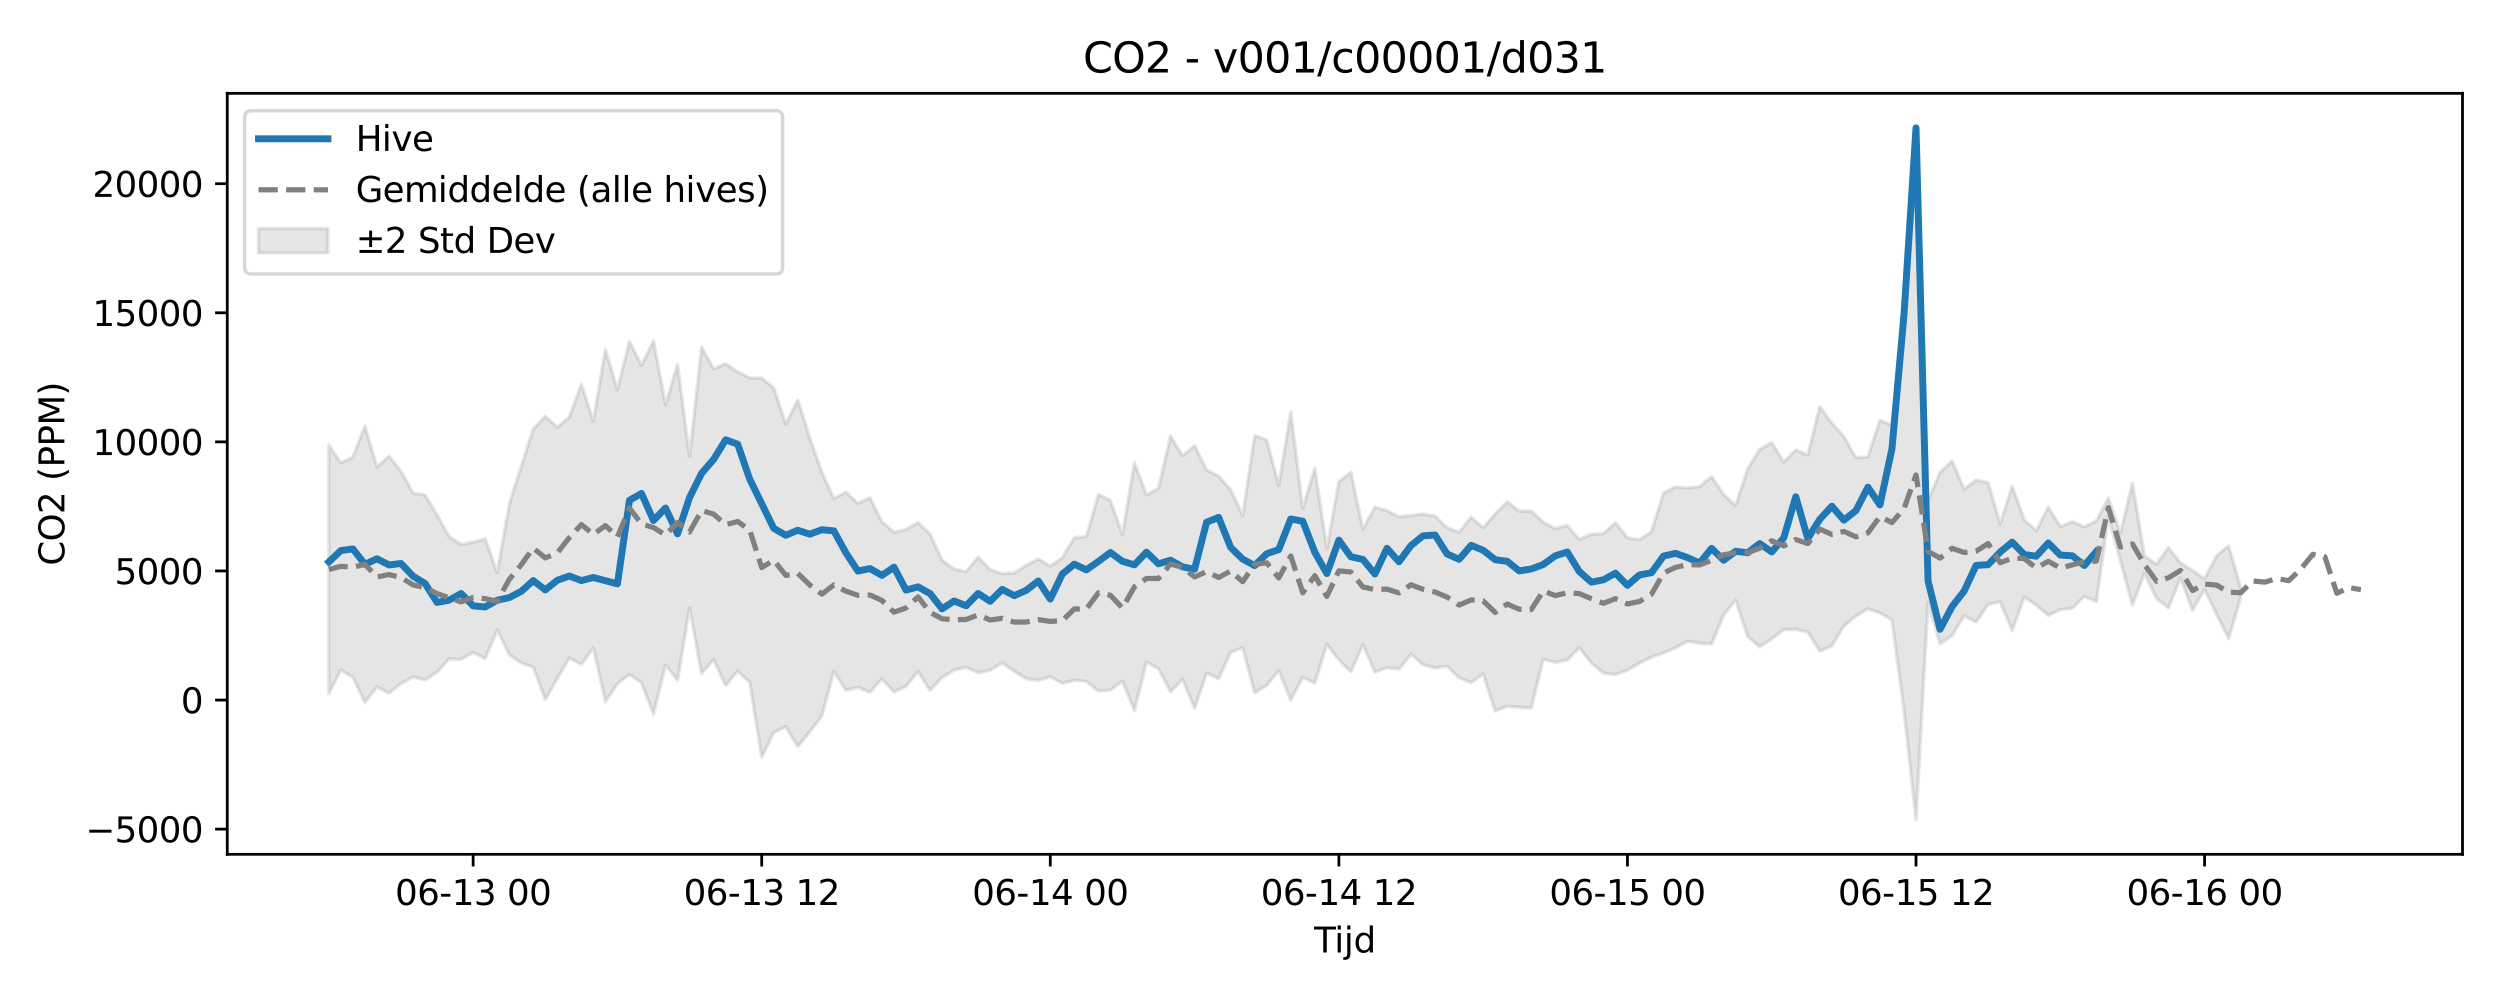 <?xml version="1.0" encoding="utf-8" standalone="no"?>
<!DOCTYPE svg PUBLIC "-//W3C//DTD SVG 1.1//EN"
  "http://www.w3.org/Graphics/SVG/1.1/DTD/svg11.dtd">
<svg xmlns:xlink="http://www.w3.org/1999/xlink" width="720pt" height="288pt" viewBox="0 0 720 288" xmlns="http://www.w3.org/2000/svg" version="1.1">
 <defs>
  <style type="text/css">*{stroke-linejoin: round; stroke-linecap: butt}</style>
 </defs>
 <g id="figure_1">
  <g id="patch_1">
   <path d="M 0 288 
L 720 288 
L 720 0 
L 0 0 
z
" style="fill: #ffffff"/>
  </g>
  <g id="axes_1">
   <g id="patch_2">
    <path d="M 65.45 246.04 
L 709.2 246.04 
L 709.2 26.88 
L 65.45 26.88 
z
" style="fill: #ffffff"/>
   </g>
   <g id="FillBetweenPolyCollection_1">
    <defs>
     <path id="m4f53789cec" d="M 94.711 -159.747 
L 94.711 -88.22 
L 98.174 -95.072 
L 101.637 -92.901 
L 105.1 -85.706 
L 108.563 -90.148 
L 112.026 -88.399 
L 115.489 -91.156 
L 118.952 -93.038 
L 122.414 -92.172 
L 125.877 -94.404 
L 129.34 -98.206 
L 132.803 -98.094 
L 136.266 -100.063 
L 139.729 -98.307 
L 143.192 -106.58 
L 146.655 -99.496 
L 150.117 -97.05 
L 153.58 -95.89 
L 157.043 -86.528 
L 160.506 -92.598 
L 163.969 -98.506 
L 167.432 -96.616 
L 170.895 -101.46 
L 174.358 -85.903 
L 177.821 -91.038 
L 181.283 -93.74 
L 184.746 -91.401 
L 188.209 -82.318 
L 191.672 -96.468 
L 195.135 -92.121 
L 198.598 -112.971 
L 202.061 -93.983 
L 205.524 -98.1 
L 208.987 -90.545 
L 212.449 -94.687 
L 215.912 -91.541 
L 219.375 -69.968 
L 222.838 -77.025 
L 226.301 -78.741 
L 229.764 -72.966 
L 233.227 -77.245 
L 236.69 -81.805 
L 240.152 -94.617 
L 243.615 -89.24 
L 247.078 -90.054 
L 250.541 -88.648 
L 254.004 -92.493 
L 257.467 -88.682 
L 260.93 -90.338 
L 264.393 -94.593 
L 267.856 -89.149 
L 271.318 -92.912 
L 274.781 -94.988 
L 278.244 -95.811 
L 281.707 -94.251 
L 285.17 -94.956 
L 288.633 -97.072 
L 292.096 -94.71 
L 295.559 -92.546 
L 299.021 -92.041 
L 302.484 -93.122 
L 305.947 -91.192 
L 309.41 -92.102 
L 312.873 -91.745 
L 316.336 -88.988 
L 319.799 -89.224 
L 323.262 -91.804 
L 326.725 -83.398 
L 330.187 -97.308 
L 333.65 -95.393 
L 337.113 -88.75 
L 340.576 -92.36 
L 344.039 -84.012 
L 347.502 -94.116 
L 350.965 -92.544 
L 354.428 -100.125 
L 357.89 -101.442 
L 361.353 -88.484 
L 364.816 -90.567 
L 368.279 -94.902 
L 371.742 -86.395 
L 375.205 -92.98 
L 378.668 -91.248 
L 382.131 -102.481 
L 385.594 -97.931 
L 389.056 -94.541 
L 392.519 -102.324 
L 395.982 -94.421 
L 399.445 -95.708 
L 402.908 -95.272 
L 406.371 -99.617 
L 409.834 -96.603 
L 413.297 -95.621 
L 416.76 -96.088 
L 420.222 -92.791 
L 423.685 -91.375 
L 427.148 -93.906 
L 430.611 -83.234 
L 434.074 -84.562 
L 437.537 -84.289 
L 441 -84.053 
L 444.463 -98.084 
L 447.925 -97.217 
L 451.388 -97.887 
L 454.851 -101.454 
L 458.314 -97.044 
L 461.777 -94.185 
L 465.24 -93.705 
L 468.703 -95.009 
L 472.166 -97.007 
L 475.629 -98.757 
L 479.091 -99.926 
L 482.554 -101.414 
L 486.017 -103.373 
L 489.48 -102.714 
L 492.943 -102.529 
L 496.406 -110.894 
L 499.869 -115.14 
L 503.332 -104.713 
L 506.794 -101.649 
L 510.257 -104.01 
L 513.72 -106.649 
L 517.183 -106.772 
L 520.646 -105.965 
L 524.109 -100.438 
L 527.572 -101.983 
L 531.035 -107.659 
L 534.498 -110.57 
L 537.96 -112.655 
L 541.423 -111.475 
L 544.886 -109.451 
L 548.349 -83.362 
L 551.812 -51.922 
L 555.275 -114.528 
L 558.738 -102.566 
L 562.201 -104.95 
L 565.663 -110.613 
L 569.126 -108.846 
L 572.589 -113.931 
L 576.052 -114.69 
L 579.515 -106.447 
L 582.978 -116.052 
L 586.441 -113.69 
L 589.904 -110.774 
L 593.367 -112.428 
L 596.829 -112.816 
L 600.292 -116.269 
L 603.755 -114.75 
L 607.218 -139.042 
L 610.681 -126.462 
L 614.144 -113.814 
L 617.607 -122.932 
L 621.07 -115.686 
L 624.533 -112.935 
L 627.995 -121.542 
L 631.458 -112.211 
L 634.921 -118.254 
L 638.384 -111.041 
L 641.847 -104.124 
L 645.31 -115.805 
L 645.31 -118.763 
L 645.31 -118.763 
L 641.847 -130.798 
L 638.384 -127.956 
L 634.921 -121.303 
L 631.458 -123.672 
L 627.995 -125.881 
L 624.533 -130.299 
L 621.07 -125.507 
L 617.607 -127.846 
L 614.144 -148.864 
L 610.681 -134.488 
L 607.218 -144.524 
L 603.755 -138.032 
L 600.292 -136.224 
L 596.829 -137.786 
L 593.367 -136.334 
L 589.904 -141.92 
L 586.441 -135.117 
L 582.978 -138.262 
L 579.515 -148.024 
L 576.052 -137.16 
L 572.589 -148.966 
L 569.126 -149.722 
L 565.663 -147.158 
L 562.201 -155.233 
L 558.738 -151.968 
L 555.275 -143.896 
L 551.812 -250.525 
L 548.349 -199.64 
L 544.886 -165.535 
L 541.423 -166.96 
L 537.96 -156.421 
L 534.498 -156.195 
L 531.035 -162.253 
L 527.572 -166.142 
L 524.109 -170.839 
L 520.646 -156.941 
L 517.183 -158.436 
L 513.72 -154.911 
L 510.257 -160.52 
L 506.794 -158.577 
L 503.332 -152.937 
L 499.869 -142.391 
L 496.406 -145.59 
L 492.943 -150.714 
L 489.48 -147.871 
L 486.017 -147.416 
L 482.554 -147.792 
L 479.091 -145.982 
L 475.629 -134.94 
L 472.166 -132.528 
L 468.703 -133.122 
L 465.24 -137.453 
L 461.777 -134.323 
L 458.314 -134.111 
L 454.851 -132.627 
L 451.388 -136.676 
L 447.925 -135.721 
L 444.463 -137.55 
L 441 -140.81 
L 437.537 -140.785 
L 434.074 -143.502 
L 430.611 -140.006 
L 427.148 -135.99 
L 423.685 -139.054 
L 420.222 -134.709 
L 416.76 -136.015 
L 413.297 -139.374 
L 409.834 -139.939 
L 406.371 -139.563 
L 402.908 -139.183 
L 399.445 -140.967 
L 395.982 -141.932 
L 392.519 -135.579 
L 389.056 -151.983 
L 385.594 -149.246 
L 382.131 -129.979 
L 378.668 -153.171 
L 375.205 -141.553 
L 371.742 -169.372 
L 368.279 -148.199 
L 364.816 -161.248 
L 361.353 -162.521 
L 357.89 -139.496 
L 354.428 -146.938 
L 350.965 -150.835 
L 347.502 -152.615 
L 344.039 -159.68 
L 340.576 -156.75 
L 337.113 -162.384 
L 333.65 -147.387 
L 330.187 -145.495 
L 326.725 -154.64 
L 323.262 -133.975 
L 319.799 -143.908 
L 316.336 -145.538 
L 312.873 -133.455 
L 309.41 -133.161 
L 305.947 -127.35 
L 302.484 -124.94 
L 299.021 -127.038 
L 295.559 -125.162 
L 292.096 -122.982 
L 288.633 -122.809 
L 285.17 -123.913 
L 281.707 -127.585 
L 278.244 -123.371 
L 274.781 -124.084 
L 271.318 -126.656 
L 267.856 -134.153 
L 264.393 -137.562 
L 260.93 -135.501 
L 257.467 -134.698 
L 254.004 -137.682 
L 250.541 -144.627 
L 247.078 -143.023 
L 243.615 -146.242 
L 240.152 -144.423 
L 236.69 -151.989 
L 233.227 -161.796 
L 229.764 -172.799 
L 226.301 -165.839 
L 222.838 -176.309 
L 219.375 -179.08 
L 215.912 -179.15 
L 212.449 -180.9 
L 208.987 -183.262 
L 205.524 -181.747 
L 202.061 -187.981 
L 198.598 -156.626 
L 195.135 -182.949 
L 191.672 -171.389 
L 188.209 -189.823 
L 184.746 -182.766 
L 181.283 -189.654 
L 177.821 -175.764 
L 174.358 -187.337 
L 170.895 -166.702 
L 167.432 -177.258 
L 163.969 -167.847 
L 160.506 -164.946 
L 157.043 -168.114 
L 153.58 -164.426 
L 150.117 -153.68 
L 146.655 -142.731 
L 143.192 -123.045 
L 139.729 -132.858 
L 136.266 -131.795 
L 132.803 -131.211 
L 129.34 -133.431 
L 125.877 -139.682 
L 122.414 -145.372 
L 118.952 -146.062 
L 115.489 -152.22 
L 112.026 -156.65 
L 108.563 -153.498 
L 105.1 -165.255 
L 101.637 -156.368 
L 98.174 -154.708 
L 94.711 -159.747 
z
" style="stroke: #808080; stroke-opacity: 0.2"/>
    </defs>
    <g clip-path="url(#p62707afe57)">
     <use xlink:href="#m4f53789cec" x="0" y="288" style="fill: #808080; fill-opacity: 0.2; stroke: #808080; stroke-opacity: 0.2"/>
    </g>
   </g>
   <g id="matplotlib.axis_1">
    <g id="xtick_1">
     <g id="line2d_1">
      <defs>
       <path id="m3d65897a91" d="M 0 0 
L 0 3.5 
" style="stroke: #000000; stroke-width: 0.8"/>
      </defs>
      <g>
       <use xlink:href="#m3d65897a91" x="136.266" y="246.04" style="stroke: #000000; stroke-width: 0.8"/>
      </g>
     </g>
     <g id="text_1">
      <!-- 06-13 00 -->
      <g transform="translate(113.785 260.638) scale(0.1 -0.1)">
       <defs>
        <path id="DejaVuSans-30" d="M 2034 4250 
Q 1547 4250 1301 3770 
Q 1056 3291 1056 2328 
Q 1056 1369 1301 889 
Q 1547 409 2034 409 
Q 2525 409 2770 889 
Q 3016 1369 3016 2328 
Q 3016 3291 2770 3770 
Q 2525 4250 2034 4250 
z
M 2034 4750 
Q 2819 4750 3233 4129 
Q 3647 3509 3647 2328 
Q 3647 1150 3233 529 
Q 2819 -91 2034 -91 
Q 1250 -91 836 529 
Q 422 1150 422 2328 
Q 422 3509 836 4129 
Q 1250 4750 2034 4750 
z
" transform="scale(0.016)"/>
        <path id="DejaVuSans-36" d="M 2113 2584 
Q 1688 2584 1439 2293 
Q 1191 2003 1191 1497 
Q 1191 994 1439 701 
Q 1688 409 2113 409 
Q 2538 409 2786 701 
Q 3034 994 3034 1497 
Q 3034 2003 2786 2293 
Q 2538 2584 2113 2584 
z
M 3366 4563 
L 3366 3988 
Q 3128 4100 2886 4159 
Q 2644 4219 2406 4219 
Q 1781 4219 1451 3797 
Q 1122 3375 1075 2522 
Q 1259 2794 1537 2939 
Q 1816 3084 2150 3084 
Q 2853 3084 3261 2657 
Q 3669 2231 3669 1497 
Q 3669 778 3244 343 
Q 2819 -91 2113 -91 
Q 1303 -91 875 529 
Q 447 1150 447 2328 
Q 447 3434 972 4092 
Q 1497 4750 2381 4750 
Q 2619 4750 2861 4703 
Q 3103 4656 3366 4563 
z
" transform="scale(0.016)"/>
        <path id="DejaVuSans-2d" d="M 313 2009 
L 1997 2009 
L 1997 1497 
L 313 1497 
L 313 2009 
z
" transform="scale(0.016)"/>
        <path id="DejaVuSans-31" d="M 794 531 
L 1825 531 
L 1825 4091 
L 703 3866 
L 703 4441 
L 1819 4666 
L 2450 4666 
L 2450 531 
L 3481 531 
L 3481 0 
L 794 0 
L 794 531 
z
" transform="scale(0.016)"/>
        <path id="DejaVuSans-33" d="M 2597 2516 
Q 3050 2419 3304 2112 
Q 3559 1806 3559 1356 
Q 3559 666 3084 287 
Q 2609 -91 1734 -91 
Q 1441 -91 1130 -33 
Q 819 25 488 141 
L 488 750 
Q 750 597 1062 519 
Q 1375 441 1716 441 
Q 2309 441 2620 675 
Q 2931 909 2931 1356 
Q 2931 1769 2642 2001 
Q 2353 2234 1838 2234 
L 1294 2234 
L 1294 2753 
L 1863 2753 
Q 2328 2753 2575 2939 
Q 2822 3125 2822 3475 
Q 2822 3834 2567 4026 
Q 2313 4219 1838 4219 
Q 1578 4219 1281 4162 
Q 984 4106 628 3988 
L 628 4550 
Q 988 4650 1302 4700 
Q 1616 4750 1894 4750 
Q 2613 4750 3031 4423 
Q 3450 4097 3450 3541 
Q 3450 3153 3228 2886 
Q 3006 2619 2597 2516 
z
" transform="scale(0.016)"/>
        <path id="DejaVuSans-20" transform="scale(0.016)"/>
       </defs>
       <use xlink:href="#DejaVuSans-30"/>
       <use xlink:href="#DejaVuSans-36" transform="translate(63.623 0)"/>
       <use xlink:href="#DejaVuSans-2d" transform="translate(127.246 0)"/>
       <use xlink:href="#DejaVuSans-31" transform="translate(163.33 0)"/>
       <use xlink:href="#DejaVuSans-33" transform="translate(226.953 0)"/>
       <use xlink:href="#DejaVuSans-20" transform="translate(290.576 0)"/>
       <use xlink:href="#DejaVuSans-30" transform="translate(322.363 0)"/>
       <use xlink:href="#DejaVuSans-30" transform="translate(385.986 0)"/>
      </g>
     </g>
    </g>
    <g id="xtick_2">
     <g id="line2d_2">
      <g>
       <use xlink:href="#m3d65897a91" x="219.375" y="246.04" style="stroke: #000000; stroke-width: 0.8"/>
      </g>
     </g>
     <g id="text_2">
      <!-- 06-13 12 -->
      <g transform="translate(196.895 260.638) scale(0.1 -0.1)">
       <defs>
        <path id="DejaVuSans-32" d="M 1228 531 
L 3431 531 
L 3431 0 
L 469 0 
L 469 531 
Q 828 903 1448 1529 
Q 2069 2156 2228 2338 
Q 2531 2678 2651 2914 
Q 2772 3150 2772 3378 
Q 2772 3750 2511 3984 
Q 2250 4219 1831 4219 
Q 1534 4219 1204 4116 
Q 875 4013 500 3803 
L 500 4441 
Q 881 4594 1212 4672 
Q 1544 4750 1819 4750 
Q 2544 4750 2975 4387 
Q 3406 4025 3406 3419 
Q 3406 3131 3298 2873 
Q 3191 2616 2906 2266 
Q 2828 2175 2409 1742 
Q 1991 1309 1228 531 
z
" transform="scale(0.016)"/>
       </defs>
       <use xlink:href="#DejaVuSans-30"/>
       <use xlink:href="#DejaVuSans-36" transform="translate(63.623 0)"/>
       <use xlink:href="#DejaVuSans-2d" transform="translate(127.246 0)"/>
       <use xlink:href="#DejaVuSans-31" transform="translate(163.33 0)"/>
       <use xlink:href="#DejaVuSans-33" transform="translate(226.953 0)"/>
       <use xlink:href="#DejaVuSans-20" transform="translate(290.576 0)"/>
       <use xlink:href="#DejaVuSans-31" transform="translate(322.363 0)"/>
       <use xlink:href="#DejaVuSans-32" transform="translate(385.986 0)"/>
      </g>
     </g>
    </g>
    <g id="xtick_3">
     <g id="line2d_3">
      <g>
       <use xlink:href="#m3d65897a91" x="302.484" y="246.04" style="stroke: #000000; stroke-width: 0.8"/>
      </g>
     </g>
     <g id="text_3">
      <!-- 06-14 00 -->
      <g transform="translate(280.004 260.638) scale(0.1 -0.1)">
       <defs>
        <path id="DejaVuSans-34" d="M 2419 4116 
L 825 1625 
L 2419 1625 
L 2419 4116 
z
M 2253 4666 
L 3047 4666 
L 3047 1625 
L 3713 1625 
L 3713 1100 
L 3047 1100 
L 3047 0 
L 2419 0 
L 2419 1100 
L 313 1100 
L 313 1709 
L 2253 4666 
z
" transform="scale(0.016)"/>
       </defs>
       <use xlink:href="#DejaVuSans-30"/>
       <use xlink:href="#DejaVuSans-36" transform="translate(63.623 0)"/>
       <use xlink:href="#DejaVuSans-2d" transform="translate(127.246 0)"/>
       <use xlink:href="#DejaVuSans-31" transform="translate(163.33 0)"/>
       <use xlink:href="#DejaVuSans-34" transform="translate(226.953 0)"/>
       <use xlink:href="#DejaVuSans-20" transform="translate(290.576 0)"/>
       <use xlink:href="#DejaVuSans-30" transform="translate(322.363 0)"/>
       <use xlink:href="#DejaVuSans-30" transform="translate(385.986 0)"/>
      </g>
     </g>
    </g>
    <g id="xtick_4">
     <g id="line2d_4">
      <g>
       <use xlink:href="#m3d65897a91" x="385.594" y="246.04" style="stroke: #000000; stroke-width: 0.8"/>
      </g>
     </g>
     <g id="text_4">
      <!-- 06-14 12 -->
      <g transform="translate(363.113 260.638) scale(0.1 -0.1)">
       <use xlink:href="#DejaVuSans-30"/>
       <use xlink:href="#DejaVuSans-36" transform="translate(63.623 0)"/>
       <use xlink:href="#DejaVuSans-2d" transform="translate(127.246 0)"/>
       <use xlink:href="#DejaVuSans-31" transform="translate(163.33 0)"/>
       <use xlink:href="#DejaVuSans-34" transform="translate(226.953 0)"/>
       <use xlink:href="#DejaVuSans-20" transform="translate(290.576 0)"/>
       <use xlink:href="#DejaVuSans-31" transform="translate(322.363 0)"/>
       <use xlink:href="#DejaVuSans-32" transform="translate(385.986 0)"/>
      </g>
     </g>
    </g>
    <g id="xtick_5">
     <g id="line2d_5">
      <g>
       <use xlink:href="#m3d65897a91" x="468.703" y="246.04" style="stroke: #000000; stroke-width: 0.8"/>
      </g>
     </g>
     <g id="text_5">
      <!-- 06-15 00 -->
      <g transform="translate(446.222 260.638) scale(0.1 -0.1)">
       <defs>
        <path id="DejaVuSans-35" d="M 691 4666 
L 3169 4666 
L 3169 4134 
L 1269 4134 
L 1269 2991 
Q 1406 3038 1543 3061 
Q 1681 3084 1819 3084 
Q 2600 3084 3056 2656 
Q 3513 2228 3513 1497 
Q 3513 744 3044 326 
Q 2575 -91 1722 -91 
Q 1428 -91 1123 -41 
Q 819 9 494 109 
L 494 744 
Q 775 591 1075 516 
Q 1375 441 1709 441 
Q 2250 441 2565 725 
Q 2881 1009 2881 1497 
Q 2881 1984 2565 2268 
Q 2250 2553 1709 2553 
Q 1456 2553 1204 2497 
Q 953 2441 691 2322 
L 691 4666 
z
" transform="scale(0.016)"/>
       </defs>
       <use xlink:href="#DejaVuSans-30"/>
       <use xlink:href="#DejaVuSans-36" transform="translate(63.623 0)"/>
       <use xlink:href="#DejaVuSans-2d" transform="translate(127.246 0)"/>
       <use xlink:href="#DejaVuSans-31" transform="translate(163.33 0)"/>
       <use xlink:href="#DejaVuSans-35" transform="translate(226.953 0)"/>
       <use xlink:href="#DejaVuSans-20" transform="translate(290.576 0)"/>
       <use xlink:href="#DejaVuSans-30" transform="translate(322.363 0)"/>
       <use xlink:href="#DejaVuSans-30" transform="translate(385.986 0)"/>
      </g>
     </g>
    </g>
    <g id="xtick_6">
     <g id="line2d_6">
      <g>
       <use xlink:href="#m3d65897a91" x="551.812" y="246.04" style="stroke: #000000; stroke-width: 0.8"/>
      </g>
     </g>
     <g id="text_6">
      <!-- 06-15 12 -->
      <g transform="translate(529.331 260.638) scale(0.1 -0.1)">
       <use xlink:href="#DejaVuSans-30"/>
       <use xlink:href="#DejaVuSans-36" transform="translate(63.623 0)"/>
       <use xlink:href="#DejaVuSans-2d" transform="translate(127.246 0)"/>
       <use xlink:href="#DejaVuSans-31" transform="translate(163.33 0)"/>
       <use xlink:href="#DejaVuSans-35" transform="translate(226.953 0)"/>
       <use xlink:href="#DejaVuSans-20" transform="translate(290.576 0)"/>
       <use xlink:href="#DejaVuSans-31" transform="translate(322.363 0)"/>
       <use xlink:href="#DejaVuSans-32" transform="translate(385.986 0)"/>
      </g>
     </g>
    </g>
    <g id="xtick_7">
     <g id="line2d_7">
      <g>
       <use xlink:href="#m3d65897a91" x="634.921" y="246.04" style="stroke: #000000; stroke-width: 0.8"/>
      </g>
     </g>
     <g id="text_7">
      <!-- 06-16 00 -->
      <g transform="translate(612.441 260.638) scale(0.1 -0.1)">
       <use xlink:href="#DejaVuSans-30"/>
       <use xlink:href="#DejaVuSans-36" transform="translate(63.623 0)"/>
       <use xlink:href="#DejaVuSans-2d" transform="translate(127.246 0)"/>
       <use xlink:href="#DejaVuSans-31" transform="translate(163.33 0)"/>
       <use xlink:href="#DejaVuSans-36" transform="translate(226.953 0)"/>
       <use xlink:href="#DejaVuSans-20" transform="translate(290.576 0)"/>
       <use xlink:href="#DejaVuSans-30" transform="translate(322.363 0)"/>
       <use xlink:href="#DejaVuSans-30" transform="translate(385.986 0)"/>
      </g>
     </g>
    </g>
    <g id="text_8">
     <!-- Tijd -->
     <g transform="translate(378.475 274.317) scale(0.1 -0.1)">
      <defs>
       <path id="DejaVuSans-54" d="M -19 4666 
L 3928 4666 
L 3928 4134 
L 2272 4134 
L 2272 0 
L 1638 0 
L 1638 4134 
L -19 4134 
L -19 4666 
z
" transform="scale(0.016)"/>
       <path id="DejaVuSans-69" d="M 603 3500 
L 1178 3500 
L 1178 0 
L 603 0 
L 603 3500 
z
M 603 4863 
L 1178 4863 
L 1178 4134 
L 603 4134 
L 603 4863 
z
" transform="scale(0.016)"/>
       <path id="DejaVuSans-6a" d="M 603 3500 
L 1178 3500 
L 1178 -63 
Q 1178 -731 923 -1031 
Q 669 -1331 103 -1331 
L -116 -1331 
L -116 -844 
L 38 -844 
Q 366 -844 484 -692 
Q 603 -541 603 -63 
L 603 3500 
z
M 603 4863 
L 1178 4863 
L 1178 4134 
L 603 4134 
L 603 4863 
z
" transform="scale(0.016)"/>
       <path id="DejaVuSans-64" d="M 2906 2969 
L 2906 4863 
L 3481 4863 
L 3481 0 
L 2906 0 
L 2906 525 
Q 2725 213 2448 61 
Q 2172 -91 1784 -91 
Q 1150 -91 751 415 
Q 353 922 353 1747 
Q 353 2572 751 3078 
Q 1150 3584 1784 3584 
Q 2172 3584 2448 3432 
Q 2725 3281 2906 2969 
z
M 947 1747 
Q 947 1113 1208 752 
Q 1469 391 1925 391 
Q 2381 391 2643 752 
Q 2906 1113 2906 1747 
Q 2906 2381 2643 2742 
Q 2381 3103 1925 3103 
Q 1469 3103 1208 2742 
Q 947 2381 947 1747 
z
" transform="scale(0.016)"/>
      </defs>
      <use xlink:href="#DejaVuSans-54"/>
      <use xlink:href="#DejaVuSans-69" transform="translate(57.959 0)"/>
      <use xlink:href="#DejaVuSans-6a" transform="translate(85.742 0)"/>
      <use xlink:href="#DejaVuSans-64" transform="translate(113.525 0)"/>
     </g>
    </g>
   </g>
   <g id="matplotlib.axis_2">
    <g id="ytick_1">
     <g id="line2d_8">
      <defs>
       <path id="m93bdaafe92" d="M 0 0 
L -3.5 0 
" style="stroke: #000000; stroke-width: 0.8"/>
      </defs>
      <g>
       <use xlink:href="#m93bdaafe92" x="65.45" y="238.789" style="stroke: #000000; stroke-width: 0.8"/>
      </g>
     </g>
     <g id="text_9">
      <!-- −5000 -->
      <g transform="translate(24.62 242.588) scale(0.1 -0.1)">
       <defs>
        <path id="DejaVuSans-2212" d="M 678 2272 
L 4684 2272 
L 4684 1741 
L 678 1741 
L 678 2272 
z
" transform="scale(0.016)"/>
       </defs>
       <use xlink:href="#DejaVuSans-2212"/>
       <use xlink:href="#DejaVuSans-35" transform="translate(83.789 0)"/>
       <use xlink:href="#DejaVuSans-30" transform="translate(147.412 0)"/>
       <use xlink:href="#DejaVuSans-30" transform="translate(211.035 0)"/>
       <use xlink:href="#DejaVuSans-30" transform="translate(274.658 0)"/>
      </g>
     </g>
    </g>
    <g id="ytick_2">
     <g id="line2d_9">
      <g>
       <use xlink:href="#m93bdaafe92" x="65.45" y="201.612" style="stroke: #000000; stroke-width: 0.8"/>
      </g>
     </g>
     <g id="text_10">
      <!-- 0 -->
      <g transform="translate(52.087 205.412) scale(0.1 -0.1)">
       <use xlink:href="#DejaVuSans-30"/>
      </g>
     </g>
    </g>
    <g id="ytick_3">
     <g id="line2d_10">
      <g>
       <use xlink:href="#m93bdaafe92" x="65.45" y="164.436" style="stroke: #000000; stroke-width: 0.8"/>
      </g>
     </g>
     <g id="text_11">
      <!-- 5000 -->
      <g transform="translate(33 168.235) scale(0.1 -0.1)">
       <use xlink:href="#DejaVuSans-35"/>
       <use xlink:href="#DejaVuSans-30" transform="translate(63.623 0)"/>
       <use xlink:href="#DejaVuSans-30" transform="translate(127.246 0)"/>
       <use xlink:href="#DejaVuSans-30" transform="translate(190.869 0)"/>
      </g>
     </g>
    </g>
    <g id="ytick_4">
     <g id="line2d_11">
      <g>
       <use xlink:href="#m93bdaafe92" x="65.45" y="127.26" style="stroke: #000000; stroke-width: 0.8"/>
      </g>
     </g>
     <g id="text_12">
      <!-- 10000 -->
      <g transform="translate(26.637 131.059) scale(0.1 -0.1)">
       <use xlink:href="#DejaVuSans-31"/>
       <use xlink:href="#DejaVuSans-30" transform="translate(63.623 0)"/>
       <use xlink:href="#DejaVuSans-30" transform="translate(127.246 0)"/>
       <use xlink:href="#DejaVuSans-30" transform="translate(190.869 0)"/>
       <use xlink:href="#DejaVuSans-30" transform="translate(254.492 0)"/>
      </g>
     </g>
    </g>
    <g id="ytick_5">
     <g id="line2d_12">
      <g>
       <use xlink:href="#m93bdaafe92" x="65.45" y="90.083" style="stroke: #000000; stroke-width: 0.8"/>
      </g>
     </g>
     <g id="text_13">
      <!-- 15000 -->
      <g transform="translate(26.637 93.883) scale(0.1 -0.1)">
       <use xlink:href="#DejaVuSans-31"/>
       <use xlink:href="#DejaVuSans-35" transform="translate(63.623 0)"/>
       <use xlink:href="#DejaVuSans-30" transform="translate(127.246 0)"/>
       <use xlink:href="#DejaVuSans-30" transform="translate(190.869 0)"/>
       <use xlink:href="#DejaVuSans-30" transform="translate(254.492 0)"/>
      </g>
     </g>
    </g>
    <g id="ytick_6">
     <g id="line2d_13">
      <g>
       <use xlink:href="#m93bdaafe92" x="65.45" y="52.907" style="stroke: #000000; stroke-width: 0.8"/>
      </g>
     </g>
     <g id="text_14">
      <!-- 20000 -->
      <g transform="translate(26.637 56.706) scale(0.1 -0.1)">
       <use xlink:href="#DejaVuSans-32"/>
       <use xlink:href="#DejaVuSans-30" transform="translate(63.623 0)"/>
       <use xlink:href="#DejaVuSans-30" transform="translate(127.246 0)"/>
       <use xlink:href="#DejaVuSans-30" transform="translate(190.869 0)"/>
       <use xlink:href="#DejaVuSans-30" transform="translate(254.492 0)"/>
      </g>
     </g>
    </g>
    <g id="text_15">
     <!-- CO2 (PPM) -->
     <g transform="translate(18.541 162.903) rotate(-90) scale(0.1 -0.1)">
      <defs>
       <path id="DejaVuSans-43" d="M 4122 4306 
L 4122 3641 
Q 3803 3938 3442 4084 
Q 3081 4231 2675 4231 
Q 1875 4231 1450 3742 
Q 1025 3253 1025 2328 
Q 1025 1406 1450 917 
Q 1875 428 2675 428 
Q 3081 428 3442 575 
Q 3803 722 4122 1019 
L 4122 359 
Q 3791 134 3420 21 
Q 3050 -91 2638 -91 
Q 1578 -91 968 557 
Q 359 1206 359 2328 
Q 359 3453 968 4101 
Q 1578 4750 2638 4750 
Q 3056 4750 3426 4639 
Q 3797 4528 4122 4306 
z
" transform="scale(0.016)"/>
       <path id="DejaVuSans-4f" d="M 2522 4238 
Q 1834 4238 1429 3725 
Q 1025 3213 1025 2328 
Q 1025 1447 1429 934 
Q 1834 422 2522 422 
Q 3209 422 3611 934 
Q 4013 1447 4013 2328 
Q 4013 3213 3611 3725 
Q 3209 4238 2522 4238 
z
M 2522 4750 
Q 3503 4750 4090 4092 
Q 4678 3434 4678 2328 
Q 4678 1225 4090 567 
Q 3503 -91 2522 -91 
Q 1538 -91 948 565 
Q 359 1222 359 2328 
Q 359 3434 948 4092 
Q 1538 4750 2522 4750 
z
" transform="scale(0.016)"/>
       <path id="DejaVuSans-28" d="M 1984 4856 
Q 1566 4138 1362 3434 
Q 1159 2731 1159 2009 
Q 1159 1288 1364 580 
Q 1569 -128 1984 -844 
L 1484 -844 
Q 1016 -109 783 600 
Q 550 1309 550 2009 
Q 550 2706 781 3412 
Q 1013 4119 1484 4856 
L 1984 4856 
z
" transform="scale(0.016)"/>
       <path id="DejaVuSans-50" d="M 1259 4147 
L 1259 2394 
L 2053 2394 
Q 2494 2394 2734 2622 
Q 2975 2850 2975 3272 
Q 2975 3691 2734 3919 
Q 2494 4147 2053 4147 
L 1259 4147 
z
M 628 4666 
L 2053 4666 
Q 2838 4666 3239 4311 
Q 3641 3956 3641 3272 
Q 3641 2581 3239 2228 
Q 2838 1875 2053 1875 
L 1259 1875 
L 1259 0 
L 628 0 
L 628 4666 
z
" transform="scale(0.016)"/>
       <path id="DejaVuSans-4d" d="M 628 4666 
L 1569 4666 
L 2759 1491 
L 3956 4666 
L 4897 4666 
L 4897 0 
L 4281 0 
L 4281 4097 
L 3078 897 
L 2444 897 
L 1241 4097 
L 1241 0 
L 628 0 
L 628 4666 
z
" transform="scale(0.016)"/>
       <path id="DejaVuSans-29" d="M 513 4856 
L 1013 4856 
Q 1481 4119 1714 3412 
Q 1947 2706 1947 2009 
Q 1947 1309 1714 600 
Q 1481 -109 1013 -844 
L 513 -844 
Q 928 -128 1133 580 
Q 1338 1288 1338 2009 
Q 1338 2731 1133 3434 
Q 928 4138 513 4856 
z
" transform="scale(0.016)"/>
      </defs>
      <use xlink:href="#DejaVuSans-43"/>
      <use xlink:href="#DejaVuSans-4f" transform="translate(69.824 0)"/>
      <use xlink:href="#DejaVuSans-32" transform="translate(148.535 0)"/>
      <use xlink:href="#DejaVuSans-20" transform="translate(212.158 0)"/>
      <use xlink:href="#DejaVuSans-28" transform="translate(243.945 0)"/>
      <use xlink:href="#DejaVuSans-50" transform="translate(282.959 0)"/>
      <use xlink:href="#DejaVuSans-50" transform="translate(343.262 0)"/>
      <use xlink:href="#DejaVuSans-4d" transform="translate(403.564 0)"/>
      <use xlink:href="#DejaVuSans-29" transform="translate(489.844 0)"/>
     </g>
    </g>
   </g>
   <g id="line2d_14">
    <path d="M 94.711 161.819 
L 98.174 158.562 
L 101.637 158.084 
L 105.1 162.525 
L 108.563 160.929 
L 112.026 162.696 
L 115.489 162.29 
L 118.952 165.95 
L 122.414 168.027 
L 125.877 173.495 
L 129.34 172.865 
L 132.803 170.934 
L 136.266 174.491 
L 139.729 174.816 
L 143.192 172.855 
L 146.655 172.117 
L 150.117 170.315 
L 153.58 167.217 
L 157.043 169.891 
L 160.506 167.118 
L 163.969 165.893 
L 167.432 167.209 
L 170.895 166.317 
L 177.821 168.154 
L 181.283 144.098 
L 184.746 142.11 
L 188.209 149.89 
L 191.672 146.316 
L 195.135 153.734 
L 198.598 143.278 
L 202.061 136.311 
L 205.524 132.311 
L 208.987 126.67 
L 212.449 127.929 
L 215.912 137.974 
L 222.838 152.168 
L 226.301 154.153 
L 229.764 152.716 
L 233.227 153.841 
L 236.69 152.554 
L 240.152 152.894 
L 243.615 159.214 
L 247.078 164.473 
L 250.541 163.744 
L 254.004 165.702 
L 257.467 163.343 
L 260.93 169.943 
L 264.393 169.019 
L 267.856 170.944 
L 271.318 175.358 
L 274.781 173.086 
L 278.244 174.456 
L 281.707 170.924 
L 285.17 173.172 
L 288.633 169.735 
L 292.096 171.552 
L 295.559 170.012 
L 299.021 167.333 
L 302.484 172.53 
L 305.947 165.328 
L 309.41 162.468 
L 312.873 164.116 
L 316.336 161.692 
L 319.799 159.122 
L 323.262 161.658 
L 326.725 162.676 
L 330.187 159.031 
L 333.65 162.386 
L 337.113 161.331 
L 340.576 163.265 
L 344.039 163.933 
L 347.502 150.401 
L 350.965 149.008 
L 354.428 157.64 
L 357.89 161.033 
L 361.353 162.887 
L 364.816 159.474 
L 368.279 158.28 
L 371.742 149.456 
L 375.205 150.121 
L 378.668 159.073 
L 382.131 165.177 
L 385.594 155.562 
L 389.056 160.347 
L 392.519 161.12 
L 395.982 165.313 
L 399.445 157.913 
L 402.908 161.778 
L 406.371 157.115 
L 409.834 154.319 
L 413.297 154.091 
L 416.76 159.54 
L 420.222 161.088 
L 423.685 157.065 
L 427.148 158.473 
L 430.611 161.198 
L 434.074 161.655 
L 437.537 164.424 
L 441 163.866 
L 444.463 162.577 
L 447.925 160.067 
L 451.388 158.986 
L 454.851 164.614 
L 458.314 167.65 
L 461.777 166.991 
L 465.24 165.075 
L 468.703 168.57 
L 472.166 165.588 
L 475.629 164.932 
L 479.091 160.141 
L 482.554 159.365 
L 486.017 160.597 
L 489.48 162.138 
L 492.943 157.923 
L 496.406 161.345 
L 499.869 158.77 
L 503.332 159.189 
L 506.794 156.547 
L 510.257 158.971 
L 513.72 154.894 
L 517.183 143.065 
L 520.646 155.107 
L 524.109 149.556 
L 527.572 145.796 
L 531.035 149.801 
L 534.498 147.057 
L 537.96 140.309 
L 541.423 145.42 
L 544.886 129.235 
L 548.349 90.624 
L 551.812 36.842 
L 555.275 167.296 
L 558.738 181.23 
L 562.201 174.687 
L 565.663 170.235 
L 569.126 162.83 
L 572.589 162.619 
L 576.052 158.998 
L 579.515 156.136 
L 582.978 159.715 
L 586.441 160.181 
L 589.904 156.391 
L 593.367 159.853 
L 596.829 160.067 
L 600.292 162.852 
L 603.755 158.827 
L 603.755 158.827 
" clip-path="url(#p62707afe57)" style="fill: none; stroke: #1f77b4; stroke-width: 2; stroke-linecap: square"/>
   </g>
   <g id="line2d_15">
    <path d="M 94.711 164.017 
L 98.174 163.11 
L 101.637 163.366 
L 105.1 162.519 
L 108.563 166.177 
L 112.026 165.475 
L 115.489 166.312 
L 118.952 168.45 
L 122.414 169.228 
L 125.877 170.957 
L 132.803 173.348 
L 136.266 172.071 
L 139.729 172.418 
L 143.192 173.187 
L 146.655 166.887 
L 150.117 162.635 
L 153.58 157.842 
L 157.043 160.679 
L 160.506 159.228 
L 163.969 154.824 
L 167.432 151.063 
L 170.895 153.919 
L 174.358 151.38 
L 177.821 154.599 
L 181.283 146.303 
L 184.746 150.917 
L 188.209 151.929 
L 191.672 154.072 
L 195.135 150.465 
L 198.598 153.202 
L 202.061 147.018 
L 205.524 148.076 
L 208.987 151.097 
L 212.449 150.206 
L 215.912 152.654 
L 219.375 163.476 
L 222.838 161.333 
L 226.301 165.71 
L 229.764 165.117 
L 233.227 168.48 
L 236.69 171.103 
L 240.152 168.48 
L 243.615 170.259 
L 247.078 171.462 
L 250.541 171.362 
L 254.004 172.912 
L 257.467 176.31 
L 260.93 175.081 
L 264.393 171.923 
L 267.856 176.349 
L 271.318 178.216 
L 274.781 178.464 
L 278.244 178.409 
L 281.707 177.082 
L 285.17 178.565 
L 288.633 178.059 
L 292.096 179.154 
L 295.559 179.146 
L 299.021 178.461 
L 302.484 178.969 
L 305.947 178.729 
L 309.41 175.368 
L 312.873 175.4 
L 316.336 170.737 
L 319.799 171.434 
L 323.262 175.111 
L 326.725 168.981 
L 330.187 166.598 
L 333.65 166.61 
L 337.113 162.433 
L 340.576 163.445 
L 344.039 166.154 
L 347.502 164.634 
L 350.965 166.31 
L 354.428 164.468 
L 357.89 167.531 
L 361.353 162.498 
L 364.816 162.093 
L 368.279 166.449 
L 371.742 160.117 
L 375.205 170.734 
L 378.668 165.79 
L 382.131 171.77 
L 385.594 164.412 
L 389.056 164.738 
L 392.519 169.049 
L 395.982 169.823 
L 399.445 169.663 
L 402.908 170.772 
L 406.371 168.41 
L 409.834 169.729 
L 413.297 170.502 
L 416.76 171.948 
L 420.222 174.25 
L 423.685 172.785 
L 427.148 173.052 
L 430.611 176.38 
L 434.074 173.968 
L 437.537 175.463 
L 441 175.569 
L 444.463 170.183 
L 447.925 171.531 
L 451.388 170.718 
L 454.851 170.96 
L 458.314 172.423 
L 461.777 173.746 
L 465.24 172.421 
L 468.703 173.935 
L 472.166 173.232 
L 475.629 171.151 
L 479.091 165.046 
L 482.554 163.397 
L 486.017 162.606 
L 489.48 162.708 
L 492.943 161.379 
L 496.406 159.758 
L 499.869 159.234 
L 503.332 159.175 
L 506.794 157.887 
L 510.257 155.735 
L 513.72 157.22 
L 517.183 155.396 
L 520.646 156.547 
L 524.109 152.362 
L 527.572 153.937 
L 531.035 153.044 
L 534.498 154.618 
L 537.96 153.462 
L 541.423 148.782 
L 544.886 150.507 
L 548.349 146.499 
L 551.812 136.776 
L 555.275 158.788 
L 558.738 160.733 
L 562.201 157.908 
L 565.663 159.114 
L 569.126 158.716 
L 572.589 156.552 
L 576.052 162.075 
L 579.515 160.764 
L 582.978 160.843 
L 586.441 163.596 
L 589.904 161.653 
L 593.367 163.619 
L 600.292 161.753 
L 603.755 161.609 
L 607.218 146.217 
L 610.681 157.525 
L 614.144 156.661 
L 617.607 162.611 
L 621.07 167.404 
L 624.533 166.383 
L 627.995 164.288 
L 631.458 170.058 
L 634.921 168.222 
L 638.384 168.502 
L 641.847 170.539 
L 645.31 170.716 
L 648.773 167.313 
L 652.236 167.66 
L 655.698 166.619 
L 659.161 167.232 
L 662.624 163.896 
L 666.087 159.651 
L 669.55 160.329 
L 673.013 170.86 
L 676.476 169.234 
L 679.939 169.815 
L 679.939 169.815 
" clip-path="url(#p62707afe57)" style="fill: none; stroke-dasharray: 5.55,2.4; stroke-dashoffset: 0; stroke: #808080; stroke-width: 1.5"/>
   </g>
   <g id="patch_3">
    <path d="M 65.45 246.04 
L 65.45 26.88 
" style="fill: none; stroke: #000000; stroke-width: 0.8; stroke-linejoin: miter; stroke-linecap: square"/>
   </g>
   <g id="patch_4">
    <path d="M 709.2 246.04 
L 709.2 26.88 
" style="fill: none; stroke: #000000; stroke-width: 0.8; stroke-linejoin: miter; stroke-linecap: square"/>
   </g>
   <g id="patch_5">
    <path d="M 65.45 246.04 
L 709.2 246.04 
" style="fill: none; stroke: #000000; stroke-width: 0.8; stroke-linejoin: miter; stroke-linecap: square"/>
   </g>
   <g id="patch_6">
    <path d="M 65.45 26.88 
L 709.2 26.88 
" style="fill: none; stroke: #000000; stroke-width: 0.8; stroke-linejoin: miter; stroke-linecap: square"/>
   </g>
   <g id="text_16">
    <!-- CO2 - v001/c00001/d031 -->
    <g transform="translate(311.922 20.88) scale(0.12 -0.12)">
     <defs>
      <path id="DejaVuSans-76" d="M 191 3500 
L 800 3500 
L 1894 563 
L 2988 3500 
L 3597 3500 
L 2284 0 
L 1503 0 
L 191 3500 
z
" transform="scale(0.016)"/>
      <path id="DejaVuSans-2f" d="M 1625 4666 
L 2156 4666 
L 531 -594 
L 0 -594 
L 1625 4666 
z
" transform="scale(0.016)"/>
      <path id="DejaVuSans-63" d="M 3122 3366 
L 3122 2828 
Q 2878 2963 2633 3030 
Q 2388 3097 2138 3097 
Q 1578 3097 1268 2742 
Q 959 2388 959 1747 
Q 959 1106 1268 751 
Q 1578 397 2138 397 
Q 2388 397 2633 464 
Q 2878 531 3122 666 
L 3122 134 
Q 2881 22 2623 -34 
Q 2366 -91 2075 -91 
Q 1284 -91 818 406 
Q 353 903 353 1747 
Q 353 2603 823 3093 
Q 1294 3584 2113 3584 
Q 2378 3584 2631 3529 
Q 2884 3475 3122 3366 
z
" transform="scale(0.016)"/>
     </defs>
     <use xlink:href="#DejaVuSans-43"/>
     <use xlink:href="#DejaVuSans-4f" transform="translate(69.824 0)"/>
     <use xlink:href="#DejaVuSans-32" transform="translate(148.535 0)"/>
     <use xlink:href="#DejaVuSans-20" transform="translate(212.158 0)"/>
     <use xlink:href="#DejaVuSans-2d" transform="translate(243.945 0)"/>
     <use xlink:href="#DejaVuSans-20" transform="translate(280.029 0)"/>
     <use xlink:href="#DejaVuSans-76" transform="translate(311.816 0)"/>
     <use xlink:href="#DejaVuSans-30" transform="translate(370.996 0)"/>
     <use xlink:href="#DejaVuSans-30" transform="translate(434.619 0)"/>
     <use xlink:href="#DejaVuSans-31" transform="translate(498.242 0)"/>
     <use xlink:href="#DejaVuSans-2f" transform="translate(561.865 0)"/>
     <use xlink:href="#DejaVuSans-63" transform="translate(595.557 0)"/>
     <use xlink:href="#DejaVuSans-30" transform="translate(650.537 0)"/>
     <use xlink:href="#DejaVuSans-30" transform="translate(714.16 0)"/>
     <use xlink:href="#DejaVuSans-30" transform="translate(777.783 0)"/>
     <use xlink:href="#DejaVuSans-30" transform="translate(841.406 0)"/>
     <use xlink:href="#DejaVuSans-31" transform="translate(905.029 0)"/>
     <use xlink:href="#DejaVuSans-2f" transform="translate(968.652 0)"/>
     <use xlink:href="#DejaVuSans-64" transform="translate(1002.344 0)"/>
     <use xlink:href="#DejaVuSans-30" transform="translate(1065.82 0)"/>
     <use xlink:href="#DejaVuSans-33" transform="translate(1129.443 0)"/>
     <use xlink:href="#DejaVuSans-31" transform="translate(1193.066 0)"/>
    </g>
   </g>
   <g id="legend_1">
    <g id="patch_7">
     <path d="M 72.45 78.914 
L 223.394 78.914 
Q 225.394 78.914 225.394 76.914 
L 225.394 33.88 
Q 225.394 31.88 223.394 31.88 
L 72.45 31.88 
Q 70.45 31.88 70.45 33.88 
L 70.45 76.914 
Q 70.45 78.914 72.45 78.914 
z
" style="fill: #ffffff; opacity: 0.8; stroke: #cccccc; stroke-linejoin: miter"/>
    </g>
    <g id="line2d_16">
     <path d="M 74.45 39.978 
L 84.45 39.978 
L 94.45 39.978 
" style="fill: none; stroke: #1f77b4; stroke-width: 2; stroke-linecap: square"/>
    </g>
    <g id="text_17">
     <!-- Hive -->
     <g transform="translate(102.45 43.478) scale(0.1 -0.1)">
      <defs>
       <path id="DejaVuSans-48" d="M 628 4666 
L 1259 4666 
L 1259 2753 
L 3553 2753 
L 3553 4666 
L 4184 4666 
L 4184 0 
L 3553 0 
L 3553 2222 
L 1259 2222 
L 1259 0 
L 628 0 
L 628 4666 
z
" transform="scale(0.016)"/>
       <path id="DejaVuSans-65" d="M 3597 1894 
L 3597 1613 
L 953 1613 
Q 991 1019 1311 708 
Q 1631 397 2203 397 
Q 2534 397 2845 478 
Q 3156 559 3463 722 
L 3463 178 
Q 3153 47 2828 -22 
Q 2503 -91 2169 -91 
Q 1331 -91 842 396 
Q 353 884 353 1716 
Q 353 2575 817 3079 
Q 1281 3584 2069 3584 
Q 2775 3584 3186 3129 
Q 3597 2675 3597 1894 
z
M 3022 2063 
Q 3016 2534 2758 2815 
Q 2500 3097 2075 3097 
Q 1594 3097 1305 2825 
Q 1016 2553 972 2059 
L 3022 2063 
z
" transform="scale(0.016)"/>
      </defs>
      <use xlink:href="#DejaVuSans-48"/>
      <use xlink:href="#DejaVuSans-69" transform="translate(75.195 0)"/>
      <use xlink:href="#DejaVuSans-76" transform="translate(102.979 0)"/>
      <use xlink:href="#DejaVuSans-65" transform="translate(162.158 0)"/>
     </g>
    </g>
    <g id="line2d_17">
     <path d="M 74.45 54.657 
L 84.45 54.657 
L 94.45 54.657 
" style="fill: none; stroke-dasharray: 5.55,2.4; stroke-dashoffset: 0; stroke: #808080; stroke-width: 1.5"/>
    </g>
    <g id="text_18">
     <!-- Gemiddelde (alle hives) -->
     <g transform="translate(102.45 58.157) scale(0.1 -0.1)">
      <defs>
       <path id="DejaVuSans-47" d="M 3809 666 
L 3809 1919 
L 2778 1919 
L 2778 2438 
L 4434 2438 
L 4434 434 
Q 4069 175 3628 42 
Q 3188 -91 2688 -91 
Q 1594 -91 976 548 
Q 359 1188 359 2328 
Q 359 3472 976 4111 
Q 1594 4750 2688 4750 
Q 3144 4750 3555 4637 
Q 3966 4525 4313 4306 
L 4313 3634 
Q 3963 3931 3569 4081 
Q 3175 4231 2741 4231 
Q 1884 4231 1454 3753 
Q 1025 3275 1025 2328 
Q 1025 1384 1454 906 
Q 1884 428 2741 428 
Q 3075 428 3337 486 
Q 3600 544 3809 666 
z
" transform="scale(0.016)"/>
       <path id="DejaVuSans-6d" d="M 3328 2828 
Q 3544 3216 3844 3400 
Q 4144 3584 4550 3584 
Q 5097 3584 5394 3201 
Q 5691 2819 5691 2113 
L 5691 0 
L 5113 0 
L 5113 2094 
Q 5113 2597 4934 2840 
Q 4756 3084 4391 3084 
Q 3944 3084 3684 2787 
Q 3425 2491 3425 1978 
L 3425 0 
L 2847 0 
L 2847 2094 
Q 2847 2600 2669 2842 
Q 2491 3084 2119 3084 
Q 1678 3084 1418 2786 
Q 1159 2488 1159 1978 
L 1159 0 
L 581 0 
L 581 3500 
L 1159 3500 
L 1159 2956 
Q 1356 3278 1631 3431 
Q 1906 3584 2284 3584 
Q 2666 3584 2933 3390 
Q 3200 3197 3328 2828 
z
" transform="scale(0.016)"/>
       <path id="DejaVuSans-6c" d="M 603 4863 
L 1178 4863 
L 1178 0 
L 603 0 
L 603 4863 
z
" transform="scale(0.016)"/>
       <path id="DejaVuSans-61" d="M 2194 1759 
Q 1497 1759 1228 1600 
Q 959 1441 959 1056 
Q 959 750 1161 570 
Q 1363 391 1709 391 
Q 2188 391 2477 730 
Q 2766 1069 2766 1631 
L 2766 1759 
L 2194 1759 
z
M 3341 1997 
L 3341 0 
L 2766 0 
L 2766 531 
Q 2569 213 2275 61 
Q 1981 -91 1556 -91 
Q 1019 -91 701 211 
Q 384 513 384 1019 
Q 384 1609 779 1909 
Q 1175 2209 1959 2209 
L 2766 2209 
L 2766 2266 
Q 2766 2663 2505 2880 
Q 2244 3097 1772 3097 
Q 1472 3097 1187 3025 
Q 903 2953 641 2809 
L 641 3341 
Q 956 3463 1253 3523 
Q 1550 3584 1831 3584 
Q 2591 3584 2966 3190 
Q 3341 2797 3341 1997 
z
" transform="scale(0.016)"/>
       <path id="DejaVuSans-68" d="M 3513 2113 
L 3513 0 
L 2938 0 
L 2938 2094 
Q 2938 2591 2744 2837 
Q 2550 3084 2163 3084 
Q 1697 3084 1428 2787 
Q 1159 2491 1159 1978 
L 1159 0 
L 581 0 
L 581 4863 
L 1159 4863 
L 1159 2956 
Q 1366 3272 1645 3428 
Q 1925 3584 2291 3584 
Q 2894 3584 3203 3211 
Q 3513 2838 3513 2113 
z
" transform="scale(0.016)"/>
       <path id="DejaVuSans-73" d="M 2834 3397 
L 2834 2853 
Q 2591 2978 2328 3040 
Q 2066 3103 1784 3103 
Q 1356 3103 1142 2972 
Q 928 2841 928 2578 
Q 928 2378 1081 2264 
Q 1234 2150 1697 2047 
L 1894 2003 
Q 2506 1872 2764 1633 
Q 3022 1394 3022 966 
Q 3022 478 2636 193 
Q 2250 -91 1575 -91 
Q 1294 -91 989 -36 
Q 684 19 347 128 
L 347 722 
Q 666 556 975 473 
Q 1284 391 1588 391 
Q 1994 391 2212 530 
Q 2431 669 2431 922 
Q 2431 1156 2273 1281 
Q 2116 1406 1581 1522 
L 1381 1569 
Q 847 1681 609 1914 
Q 372 2147 372 2553 
Q 372 3047 722 3315 
Q 1072 3584 1716 3584 
Q 2034 3584 2315 3537 
Q 2597 3491 2834 3397 
z
" transform="scale(0.016)"/>
      </defs>
      <use xlink:href="#DejaVuSans-47"/>
      <use xlink:href="#DejaVuSans-65" transform="translate(77.49 0)"/>
      <use xlink:href="#DejaVuSans-6d" transform="translate(139.014 0)"/>
      <use xlink:href="#DejaVuSans-69" transform="translate(236.426 0)"/>
      <use xlink:href="#DejaVuSans-64" transform="translate(264.209 0)"/>
      <use xlink:href="#DejaVuSans-64" transform="translate(327.686 0)"/>
      <use xlink:href="#DejaVuSans-65" transform="translate(391.162 0)"/>
      <use xlink:href="#DejaVuSans-6c" transform="translate(452.686 0)"/>
      <use xlink:href="#DejaVuSans-64" transform="translate(480.469 0)"/>
      <use xlink:href="#DejaVuSans-65" transform="translate(543.945 0)"/>
      <use xlink:href="#DejaVuSans-20" transform="translate(605.469 0)"/>
      <use xlink:href="#DejaVuSans-28" transform="translate(637.256 0)"/>
      <use xlink:href="#DejaVuSans-61" transform="translate(676.27 0)"/>
      <use xlink:href="#DejaVuSans-6c" transform="translate(737.549 0)"/>
      <use xlink:href="#DejaVuSans-6c" transform="translate(765.332 0)"/>
      <use xlink:href="#DejaVuSans-65" transform="translate(793.115 0)"/>
      <use xlink:href="#DejaVuSans-20" transform="translate(854.639 0)"/>
      <use xlink:href="#DejaVuSans-68" transform="translate(886.426 0)"/>
      <use xlink:href="#DejaVuSans-69" transform="translate(949.805 0)"/>
      <use xlink:href="#DejaVuSans-76" transform="translate(977.588 0)"/>
      <use xlink:href="#DejaVuSans-65" transform="translate(1036.768 0)"/>
      <use xlink:href="#DejaVuSans-73" transform="translate(1098.291 0)"/>
      <use xlink:href="#DejaVuSans-29" transform="translate(1150.391 0)"/>
     </g>
    </g>
    <g id="patch_8">
     <path d="M 74.45 72.835 
L 94.45 72.835 
L 94.45 65.835 
L 74.45 65.835 
z
" style="fill: #808080; fill-opacity: 0.2; stroke: #808080; stroke-opacity: 0.2; stroke-linejoin: miter"/>
    </g>
    <g id="text_19">
     <!-- ±2 Std Dev -->
     <g transform="translate(102.45 72.835) scale(0.1 -0.1)">
      <defs>
       <path id="DejaVuSans-b1" d="M 2944 4013 
L 2944 2803 
L 4684 2803 
L 4684 2272 
L 2944 2272 
L 2944 1063 
L 2419 1063 
L 2419 2272 
L 678 2272 
L 678 2803 
L 2419 2803 
L 2419 4013 
L 2944 4013 
z
M 678 531 
L 4684 531 
L 4684 0 
L 678 0 
L 678 531 
z
" transform="scale(0.016)"/>
       <path id="DejaVuSans-53" d="M 3425 4513 
L 3425 3897 
Q 3066 4069 2747 4153 
Q 2428 4238 2131 4238 
Q 1616 4238 1336 4038 
Q 1056 3838 1056 3469 
Q 1056 3159 1242 3001 
Q 1428 2844 1947 2747 
L 2328 2669 
Q 3034 2534 3370 2195 
Q 3706 1856 3706 1288 
Q 3706 609 3251 259 
Q 2797 -91 1919 -91 
Q 1588 -91 1214 -16 
Q 841 59 441 206 
L 441 856 
Q 825 641 1194 531 
Q 1563 422 1919 422 
Q 2459 422 2753 634 
Q 3047 847 3047 1241 
Q 3047 1584 2836 1778 
Q 2625 1972 2144 2069 
L 1759 2144 
Q 1053 2284 737 2584 
Q 422 2884 422 3419 
Q 422 4038 858 4394 
Q 1294 4750 2059 4750 
Q 2388 4750 2728 4690 
Q 3069 4631 3425 4513 
z
" transform="scale(0.016)"/>
       <path id="DejaVuSans-74" d="M 1172 4494 
L 1172 3500 
L 2356 3500 
L 2356 3053 
L 1172 3053 
L 1172 1153 
Q 1172 725 1289 603 
Q 1406 481 1766 481 
L 2356 481 
L 2356 0 
L 1766 0 
Q 1100 0 847 248 
Q 594 497 594 1153 
L 594 3053 
L 172 3053 
L 172 3500 
L 594 3500 
L 594 4494 
L 1172 4494 
z
" transform="scale(0.016)"/>
       <path id="DejaVuSans-44" d="M 1259 4147 
L 1259 519 
L 2022 519 
Q 2988 519 3436 956 
Q 3884 1394 3884 2338 
Q 3884 3275 3436 3711 
Q 2988 4147 2022 4147 
L 1259 4147 
z
M 628 4666 
L 1925 4666 
Q 3281 4666 3915 4102 
Q 4550 3538 4550 2338 
Q 4550 1131 3912 565 
Q 3275 0 1925 0 
L 628 0 
L 628 4666 
z
" transform="scale(0.016)"/>
      </defs>
      <use xlink:href="#DejaVuSans-b1"/>
      <use xlink:href="#DejaVuSans-32" transform="translate(83.789 0)"/>
      <use xlink:href="#DejaVuSans-20" transform="translate(147.412 0)"/>
      <use xlink:href="#DejaVuSans-53" transform="translate(179.199 0)"/>
      <use xlink:href="#DejaVuSans-74" transform="translate(242.676 0)"/>
      <use xlink:href="#DejaVuSans-64" transform="translate(281.885 0)"/>
      <use xlink:href="#DejaVuSans-20" transform="translate(345.361 0)"/>
      <use xlink:href="#DejaVuSans-44" transform="translate(377.148 0)"/>
      <use xlink:href="#DejaVuSans-65" transform="translate(454.15 0)"/>
      <use xlink:href="#DejaVuSans-76" transform="translate(515.674 0)"/>
     </g>
    </g>
   </g>
  </g>
 </g>
 <defs>
  <clipPath id="p62707afe57">
   <rect x="65.45" y="26.88" width="643.75" height="219.16"/>
  </clipPath>
 </defs>
</svg>
